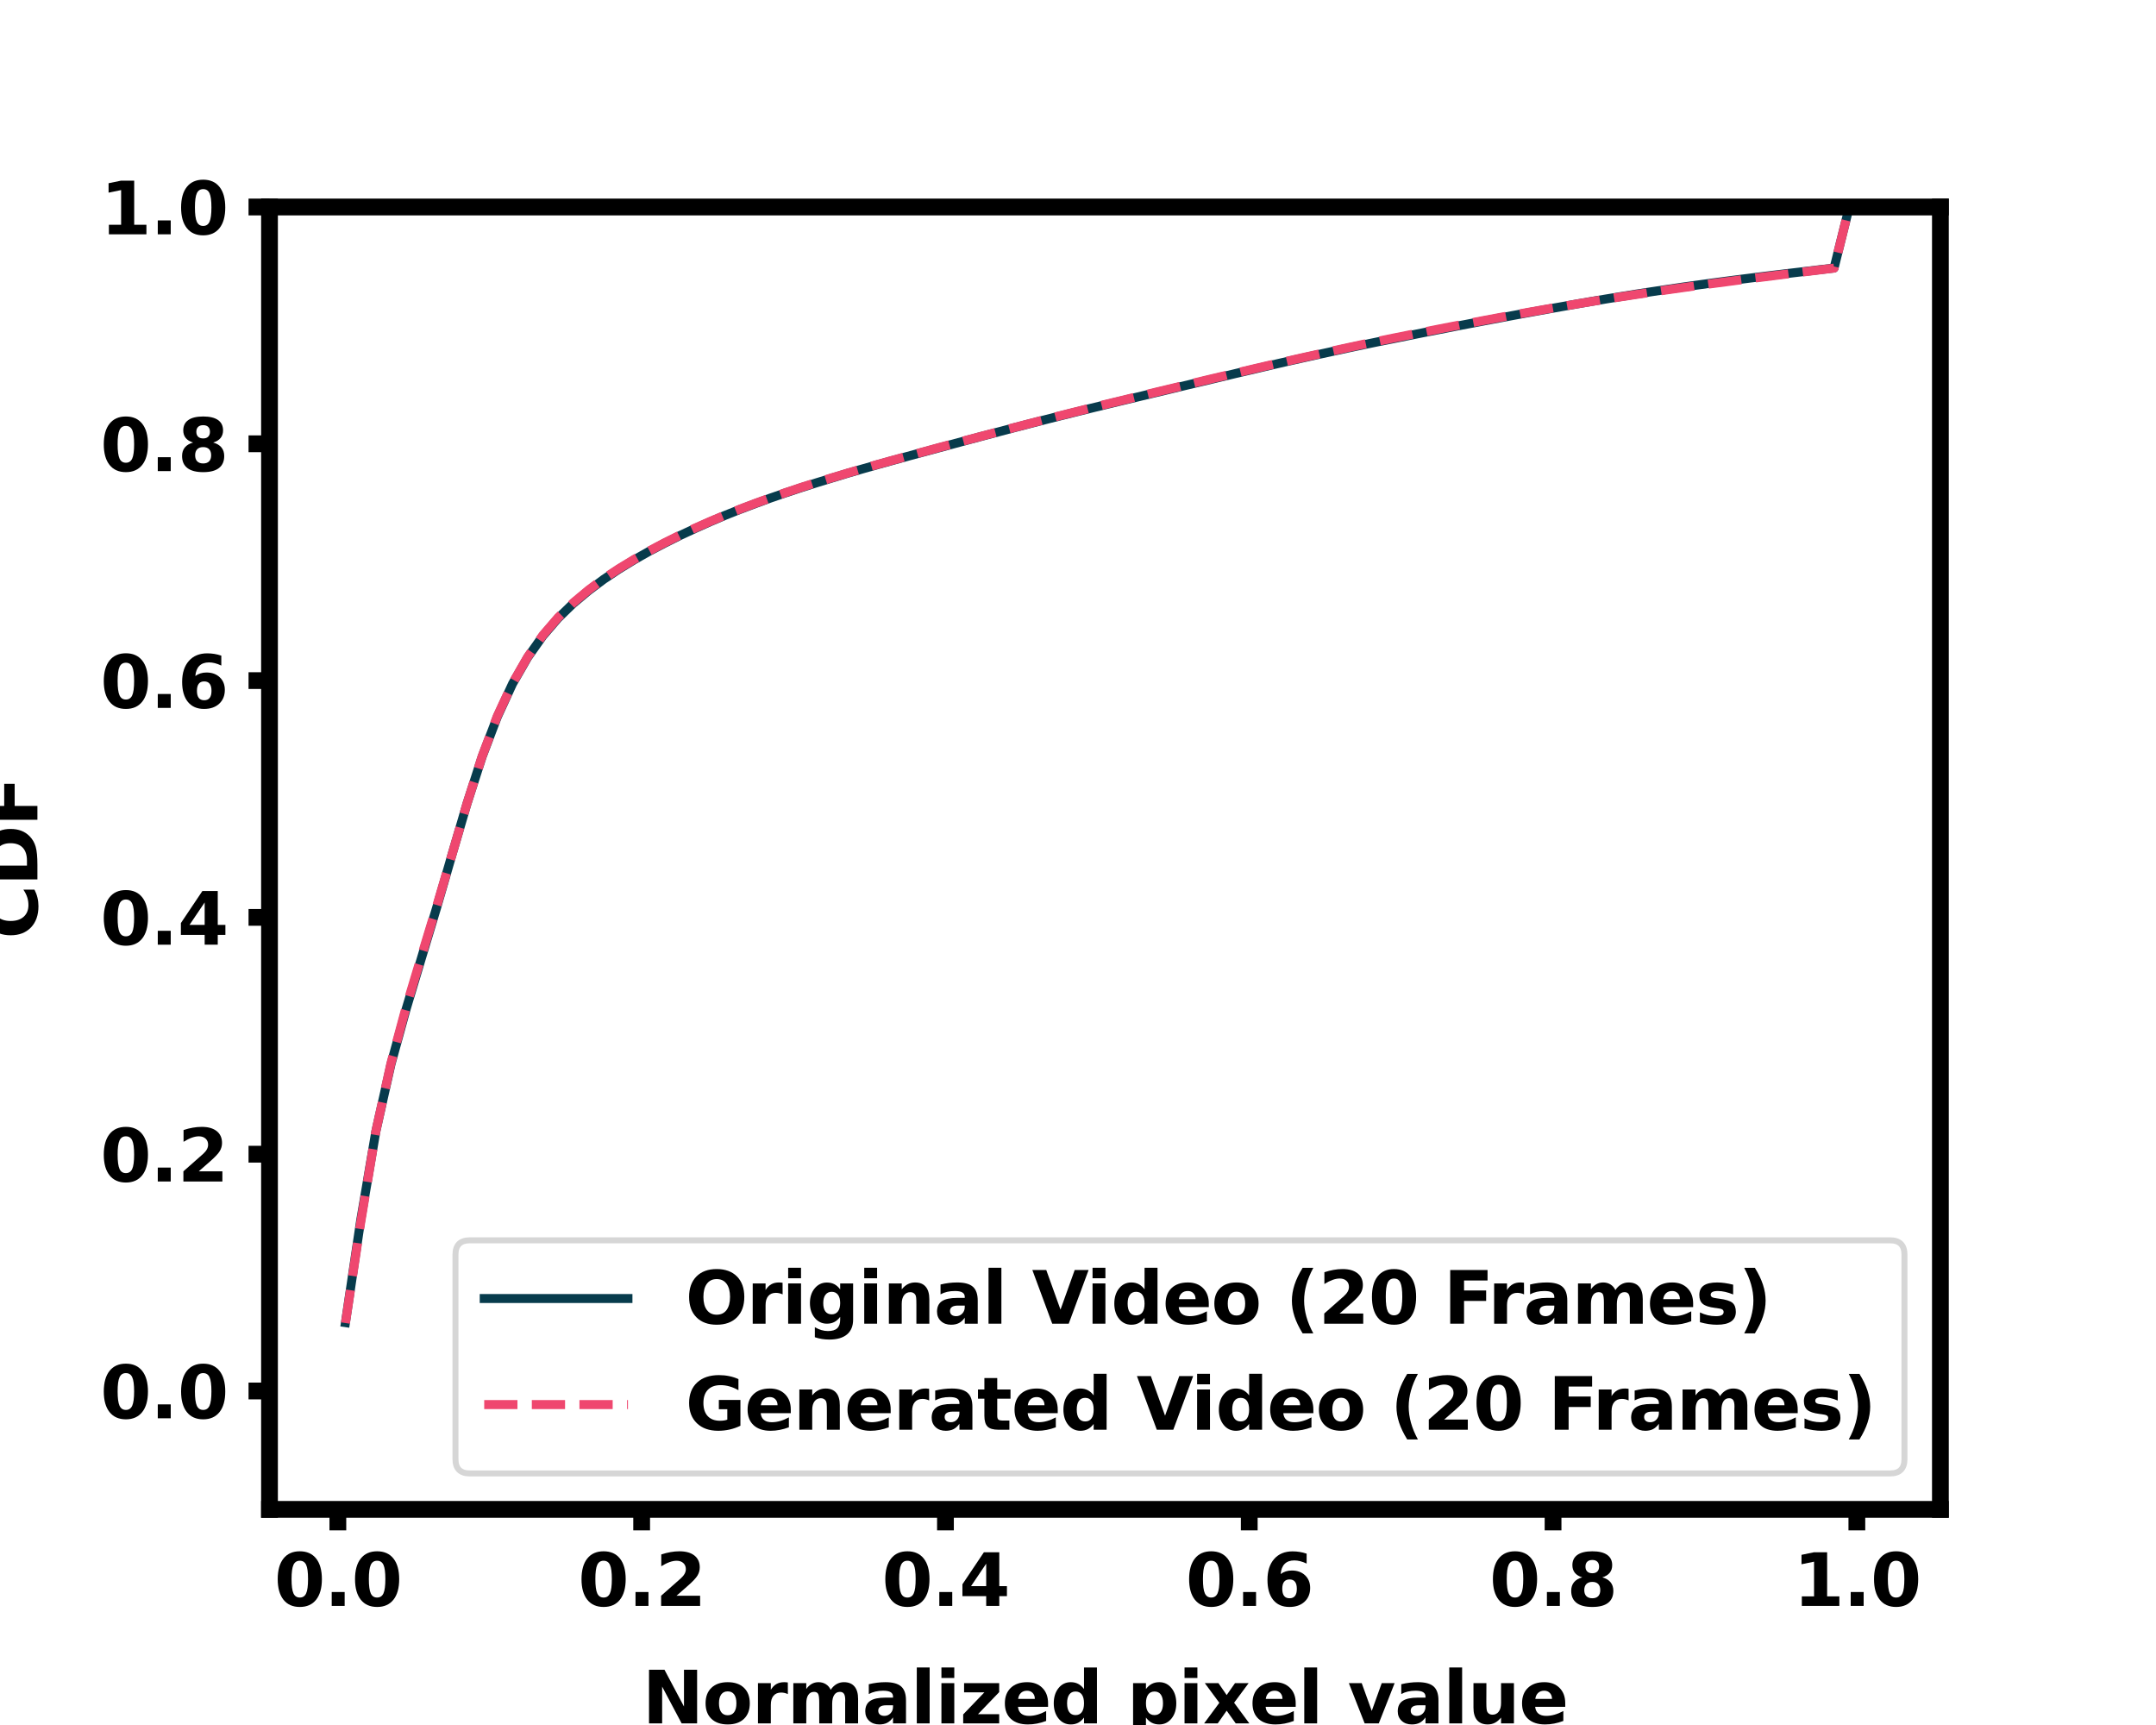 <?xml version="1.0" encoding="utf-8" standalone="no"?>
<!DOCTYPE svg PUBLIC "-//W3C//DTD SVG 1.1//EN"
  "http://www.w3.org/Graphics/SVG/1.1/DTD/svg11.dtd">
<svg height="288pt" version="1.1" viewBox="0 0 360 288" width="360pt" xmlns="http://www.w3.org/2000/svg" xmlns:xlink="http://www.w3.org/1999/xlink">
 <defs>
  <style type="text/css">*{stroke-linecap:butt;stroke-linejoin:round;}</style>
 </defs>
 <g id="figure_1">
  <g id="patch_1">
   <path d="M 0 288 
L 360 288 
L 360 0 
L 0 0 
z
" style="fill:#ffffff;"/>
  </g>
  <g id="axes_1">
   <g id="patch_2">
    <path d="M 45 252 
L 324 252 
L 324 34.56 
L 45 34.56 
z
" style="fill:#ffffff;"/>
   </g>
   <g id="matplotlib.axis_1">
    <g id="xtick_1">
     <g id="line2d_1">
      <defs>
       <path d="M 0 0 
L 0 3.5 
" id="m2e66d8869f" style="stroke:#000000;stroke-width:2.8;"/>
      </defs>
      <g>
       <use style="stroke:#000000;stroke-width:2.8;" x="56.414" xlink:href="#m2e66d8869f" y="252"/>
      </g>
     </g>
     <g id="text_1">
      <!-- 0.0 -->
      <g transform="translate(45.785 268.118)scale(0.12 -0.12)">
       <defs>
        <path d="M 2944 2338 
Q 2944 3213 2780 3570 
Q 2616 3928 2228 3928 
Q 1841 3928 1675 3570 
Q 1509 3213 1509 2338 
Q 1509 1453 1675 1090 
Q 1841 728 2228 728 
Q 2613 728 2778 1090 
Q 2944 1453 2944 2338 
z
M 4147 2328 
Q 4147 1169 3647 539 
Q 3147 -91 2228 -91 
Q 1306 -91 806 539 
Q 306 1169 306 2328 
Q 306 3491 806 4120 
Q 1306 4750 2228 4750 
Q 3147 4750 3647 4120 
Q 4147 3491 4147 2328 
z
" id="DejaVuSans-Bold-30" transform="scale(0.016)"/>
        <path d="M 653 1209 
L 1778 1209 
L 1778 0 
L 653 0 
L 653 1209 
z
" id="DejaVuSans-Bold-2e" transform="scale(0.016)"/>
       </defs>
       <use xlink:href="#DejaVuSans-Bold-30"/>
       <use x="69.58" xlink:href="#DejaVuSans-Bold-2e"/>
       <use x="107.568" xlink:href="#DejaVuSans-Bold-30"/>
      </g>
     </g>
    </g>
    <g id="xtick_2">
     <g id="line2d_2">
      <g>
       <use style="stroke:#000000;stroke-width:2.8;" x="107.141" xlink:href="#m2e66d8869f" y="252"/>
      </g>
     </g>
     <g id="text_2">
      <!-- 0.2 -->
      <g transform="translate(96.512 268.118)scale(0.12 -0.12)">
       <defs>
        <path d="M 1844 884 
L 3897 884 
L 3897 0 
L 506 0 
L 506 884 
L 2209 2388 
Q 2438 2594 2547 2791 
Q 2656 2988 2656 3200 
Q 2656 3528 2436 3728 
Q 2216 3928 1850 3928 
Q 1569 3928 1234 3808 
Q 900 3688 519 3450 
L 519 4475 
Q 925 4609 1322 4679 
Q 1719 4750 2100 4750 
Q 2938 4750 3402 4381 
Q 3866 4013 3866 3353 
Q 3866 2972 3669 2642 
Q 3472 2313 2841 1759 
L 1844 884 
z
" id="DejaVuSans-Bold-32" transform="scale(0.016)"/>
       </defs>
       <use xlink:href="#DejaVuSans-Bold-30"/>
       <use x="69.58" xlink:href="#DejaVuSans-Bold-2e"/>
       <use x="107.568" xlink:href="#DejaVuSans-Bold-32"/>
      </g>
     </g>
    </g>
    <g id="xtick_3">
     <g id="line2d_3">
      <g>
       <use style="stroke:#000000;stroke-width:2.8;" x="157.868" xlink:href="#m2e66d8869f" y="252"/>
      </g>
     </g>
     <g id="text_3">
      <!-- 0.4 -->
      <g transform="translate(147.24 268.118)scale(0.12 -0.12)">
       <defs>
        <path d="M 2356 3675 
L 1038 1722 
L 2356 1722 
L 2356 3675 
z
M 2156 4666 
L 3494 4666 
L 3494 1722 
L 4159 1722 
L 4159 850 
L 3494 850 
L 3494 0 
L 2356 0 
L 2356 850 
L 288 850 
L 288 1881 
L 2156 4666 
z
" id="DejaVuSans-Bold-34" transform="scale(0.016)"/>
       </defs>
       <use xlink:href="#DejaVuSans-Bold-30"/>
       <use x="69.58" xlink:href="#DejaVuSans-Bold-2e"/>
       <use x="107.568" xlink:href="#DejaVuSans-Bold-34"/>
      </g>
     </g>
    </g>
    <g id="xtick_4">
     <g id="line2d_4">
      <g>
       <use style="stroke:#000000;stroke-width:2.8;" x="208.595" xlink:href="#m2e66d8869f" y="252"/>
      </g>
     </g>
     <g id="text_4">
      <!-- 0.6 -->
      <g transform="translate(197.967 268.118)scale(0.12 -0.12)">
       <defs>
        <path d="M 2316 2303 
Q 2000 2303 1842 2098 
Q 1684 1894 1684 1484 
Q 1684 1075 1842 870 
Q 2000 666 2316 666 
Q 2634 666 2792 870 
Q 2950 1075 2950 1484 
Q 2950 1894 2792 2098 
Q 2634 2303 2316 2303 
z
M 3803 4544 
L 3803 3681 
Q 3506 3822 3243 3889 
Q 2981 3956 2731 3956 
Q 2194 3956 1894 3657 
Q 1594 3359 1544 2772 
Q 1750 2925 1990 3001 
Q 2231 3078 2516 3078 
Q 3231 3078 3670 2659 
Q 4109 2241 4109 1563 
Q 4109 813 3618 361 
Q 3128 -91 2303 -91 
Q 1394 -91 895 523 
Q 397 1138 397 2266 
Q 397 3422 980 4083 
Q 1563 4744 2578 4744 
Q 2900 4744 3203 4694 
Q 3506 4644 3803 4544 
z
" id="DejaVuSans-Bold-36" transform="scale(0.016)"/>
       </defs>
       <use xlink:href="#DejaVuSans-Bold-30"/>
       <use x="69.58" xlink:href="#DejaVuSans-Bold-2e"/>
       <use x="107.568" xlink:href="#DejaVuSans-Bold-36"/>
      </g>
     </g>
    </g>
    <g id="xtick_5">
     <g id="line2d_5">
      <g>
       <use style="stroke:#000000;stroke-width:2.8;" x="259.323" xlink:href="#m2e66d8869f" y="252"/>
      </g>
     </g>
     <g id="text_5">
      <!-- 0.8 -->
      <g transform="translate(248.694 268.118)scale(0.12 -0.12)">
       <defs>
        <path d="M 2228 2088 
Q 1891 2088 1709 1903 
Q 1528 1719 1528 1375 
Q 1528 1031 1709 848 
Q 1891 666 2228 666 
Q 2563 666 2741 848 
Q 2919 1031 2919 1375 
Q 2919 1722 2741 1905 
Q 2563 2088 2228 2088 
z
M 1350 2484 
Q 925 2613 709 2878 
Q 494 3144 494 3541 
Q 494 4131 934 4440 
Q 1375 4750 2228 4750 
Q 3075 4750 3515 4442 
Q 3956 4134 3956 3541 
Q 3956 3144 3739 2878 
Q 3522 2613 3097 2484 
Q 3572 2353 3814 2058 
Q 4056 1763 4056 1313 
Q 4056 619 3595 264 
Q 3134 -91 2228 -91 
Q 1319 -91 855 264 
Q 391 619 391 1313 
Q 391 1763 633 2058 
Q 875 2353 1350 2484 
z
M 1631 3419 
Q 1631 3141 1786 2991 
Q 1941 2841 2228 2841 
Q 2509 2841 2662 2991 
Q 2816 3141 2816 3419 
Q 2816 3697 2662 3845 
Q 2509 3994 2228 3994 
Q 1941 3994 1786 3844 
Q 1631 3694 1631 3419 
z
" id="DejaVuSans-Bold-38" transform="scale(0.016)"/>
       </defs>
       <use xlink:href="#DejaVuSans-Bold-30"/>
       <use x="69.58" xlink:href="#DejaVuSans-Bold-2e"/>
       <use x="107.568" xlink:href="#DejaVuSans-Bold-38"/>
      </g>
     </g>
    </g>
    <g id="xtick_6">
     <g id="line2d_6">
      <g>
       <use style="stroke:#000000;stroke-width:2.8;" x="310.05" xlink:href="#m2e66d8869f" y="252"/>
      </g>
     </g>
     <g id="text_6">
      <!-- 1.0 -->
      <g transform="translate(299.422 268.118)scale(0.12 -0.12)">
       <defs>
        <path d="M 750 831 
L 1813 831 
L 1813 3847 
L 722 3622 
L 722 4441 
L 1806 4666 
L 2950 4666 
L 2950 831 
L 4013 831 
L 4013 0 
L 750 0 
L 750 831 
z
" id="DejaVuSans-Bold-31" transform="scale(0.016)"/>
       </defs>
       <use xlink:href="#DejaVuSans-Bold-31"/>
       <use x="69.58" xlink:href="#DejaVuSans-Bold-2e"/>
       <use x="107.568" xlink:href="#DejaVuSans-Bold-30"/>
      </g>
     </g>
    </g>
    <g id="text_7">
     <!-- Normalized pixel value -->
     <g transform="translate(107.243 287.732)scale(0.12 -0.12)">
      <defs>
       <path d="M 588 4666 
L 1931 4666 
L 3628 1466 
L 3628 4666 
L 4769 4666 
L 4769 0 
L 3425 0 
L 1728 3200 
L 1728 0 
L 588 0 
L 588 4666 
z
" id="DejaVuSans-Bold-4e" transform="scale(0.016)"/>
       <path d="M 2203 2784 
Q 1831 2784 1636 2517 
Q 1441 2250 1441 1747 
Q 1441 1244 1636 976 
Q 1831 709 2203 709 
Q 2569 709 2762 976 
Q 2956 1244 2956 1747 
Q 2956 2250 2762 2517 
Q 2569 2784 2203 2784 
z
M 2203 3584 
Q 3106 3584 3614 3096 
Q 4122 2609 4122 1747 
Q 4122 884 3614 396 
Q 3106 -91 2203 -91 
Q 1297 -91 786 396 
Q 275 884 275 1747 
Q 275 2609 786 3096 
Q 1297 3584 2203 3584 
z
" id="DejaVuSans-Bold-6f" transform="scale(0.016)"/>
       <path d="M 3138 2547 
Q 2991 2616 2845 2648 
Q 2700 2681 2553 2681 
Q 2122 2681 1889 2404 
Q 1656 2128 1656 1613 
L 1656 0 
L 538 0 
L 538 3500 
L 1656 3500 
L 1656 2925 
Q 1872 3269 2151 3426 
Q 2431 3584 2822 3584 
Q 2878 3584 2943 3579 
Q 3009 3575 3134 3559 
L 3138 2547 
z
" id="DejaVuSans-Bold-72" transform="scale(0.016)"/>
       <path d="M 3781 2919 
Q 3994 3244 4286 3414 
Q 4578 3584 4928 3584 
Q 5531 3584 5847 3212 
Q 6163 2841 6163 2131 
L 6163 0 
L 5038 0 
L 5038 1825 
Q 5041 1866 5042 1909 
Q 5044 1953 5044 2034 
Q 5044 2406 4934 2573 
Q 4825 2741 4581 2741 
Q 4263 2741 4089 2478 
Q 3916 2216 3909 1719 
L 3909 0 
L 2784 0 
L 2784 1825 
Q 2784 2406 2684 2573 
Q 2584 2741 2328 2741 
Q 2006 2741 1831 2477 
Q 1656 2213 1656 1722 
L 1656 0 
L 531 0 
L 531 3500 
L 1656 3500 
L 1656 2988 
Q 1863 3284 2130 3434 
Q 2397 3584 2719 3584 
Q 3081 3584 3359 3409 
Q 3638 3234 3781 2919 
z
" id="DejaVuSans-Bold-6d" transform="scale(0.016)"/>
       <path d="M 2106 1575 
Q 1756 1575 1579 1456 
Q 1403 1338 1403 1106 
Q 1403 894 1545 773 
Q 1688 653 1941 653 
Q 2256 653 2472 879 
Q 2688 1106 2688 1447 
L 2688 1575 
L 2106 1575 
z
M 3816 1997 
L 3816 0 
L 2688 0 
L 2688 519 
Q 2463 200 2181 54 
Q 1900 -91 1497 -91 
Q 953 -91 614 226 
Q 275 544 275 1050 
Q 275 1666 698 1953 
Q 1122 2241 2028 2241 
L 2688 2241 
L 2688 2328 
Q 2688 2594 2478 2717 
Q 2269 2841 1825 2841 
Q 1466 2841 1156 2769 
Q 847 2697 581 2553 
L 581 3406 
Q 941 3494 1303 3539 
Q 1666 3584 2028 3584 
Q 2975 3584 3395 3211 
Q 3816 2838 3816 1997 
z
" id="DejaVuSans-Bold-61" transform="scale(0.016)"/>
       <path d="M 538 4863 
L 1656 4863 
L 1656 0 
L 538 0 
L 538 4863 
z
" id="DejaVuSans-Bold-6c" transform="scale(0.016)"/>
       <path d="M 538 3500 
L 1656 3500 
L 1656 0 
L 538 0 
L 538 3500 
z
M 538 4863 
L 1656 4863 
L 1656 3950 
L 538 3950 
L 538 4863 
z
" id="DejaVuSans-Bold-69" transform="scale(0.016)"/>
       <path d="M 366 3500 
L 3419 3500 
L 3419 2719 
L 1575 800 
L 3419 800 
L 3419 0 
L 288 0 
L 288 781 
L 2131 2700 
L 366 2700 
L 366 3500 
z
" id="DejaVuSans-Bold-7a" transform="scale(0.016)"/>
       <path d="M 4031 1759 
L 4031 1441 
L 1416 1441 
Q 1456 1047 1700 850 
Q 1944 653 2381 653 
Q 2734 653 3104 758 
Q 3475 863 3866 1075 
L 3866 213 
Q 3469 63 3072 -14 
Q 2675 -91 2278 -91 
Q 1328 -91 801 392 
Q 275 875 275 1747 
Q 275 2603 792 3093 
Q 1309 3584 2216 3584 
Q 3041 3584 3536 3087 
Q 4031 2591 4031 1759 
z
M 2881 2131 
Q 2881 2450 2695 2645 
Q 2509 2841 2209 2841 
Q 1884 2841 1681 2658 
Q 1478 2475 1428 2131 
L 2881 2131 
z
" id="DejaVuSans-Bold-65" transform="scale(0.016)"/>
       <path d="M 2919 2988 
L 2919 4863 
L 4044 4863 
L 4044 0 
L 2919 0 
L 2919 506 
Q 2688 197 2409 53 
Q 2131 -91 1766 -91 
Q 1119 -91 703 423 
Q 288 938 288 1747 
Q 288 2556 703 3070 
Q 1119 3584 1766 3584 
Q 2128 3584 2408 3439 
Q 2688 3294 2919 2988 
z
M 2181 722 
Q 2541 722 2730 984 
Q 2919 1247 2919 1747 
Q 2919 2247 2730 2509 
Q 2541 2772 2181 2772 
Q 1825 2772 1636 2509 
Q 1447 2247 1447 1747 
Q 1447 1247 1636 984 
Q 1825 722 2181 722 
z
" id="DejaVuSans-Bold-64" transform="scale(0.016)"/>
       <path id="DejaVuSans-Bold-20" transform="scale(0.016)"/>
       <path d="M 1656 506 
L 1656 -1331 
L 538 -1331 
L 538 3500 
L 1656 3500 
L 1656 2988 
Q 1888 3294 2169 3439 
Q 2450 3584 2816 3584 
Q 3463 3584 3878 3070 
Q 4294 2556 4294 1747 
Q 4294 938 3878 423 
Q 3463 -91 2816 -91 
Q 2450 -91 2169 54 
Q 1888 200 1656 506 
z
M 2400 2772 
Q 2041 2772 1848 2508 
Q 1656 2244 1656 1747 
Q 1656 1250 1848 986 
Q 2041 722 2400 722 
Q 2759 722 2948 984 
Q 3138 1247 3138 1747 
Q 3138 2247 2948 2509 
Q 2759 2772 2400 2772 
z
" id="DejaVuSans-Bold-70" transform="scale(0.016)"/>
       <path d="M 1422 1791 
L 159 3500 
L 1344 3500 
L 2059 2463 
L 2784 3500 
L 3969 3500 
L 2706 1797 
L 4031 0 
L 2847 0 
L 2059 1106 
L 1281 0 
L 97 0 
L 1422 1791 
z
" id="DejaVuSans-Bold-78" transform="scale(0.016)"/>
       <path d="M 97 3500 
L 1216 3500 
L 2088 1081 
L 2956 3500 
L 4078 3500 
L 2700 0 
L 1472 0 
L 97 3500 
z
" id="DejaVuSans-Bold-76" transform="scale(0.016)"/>
       <path d="M 500 1363 
L 500 3500 
L 1625 3500 
L 1625 3150 
Q 1625 2866 1622 2436 
Q 1619 2006 1619 1863 
Q 1619 1441 1641 1255 
Q 1663 1069 1716 984 
Q 1784 875 1895 815 
Q 2006 756 2150 756 
Q 2500 756 2700 1025 
Q 2900 1294 2900 1772 
L 2900 3500 
L 4019 3500 
L 4019 0 
L 2900 0 
L 2900 506 
Q 2647 200 2364 54 
Q 2081 -91 1741 -91 
Q 1134 -91 817 281 
Q 500 653 500 1363 
z
" id="DejaVuSans-Bold-75" transform="scale(0.016)"/>
      </defs>
      <use xlink:href="#DejaVuSans-Bold-4e"/>
      <use x="83.691" xlink:href="#DejaVuSans-Bold-6f"/>
      <use x="152.393" xlink:href="#DejaVuSans-Bold-72"/>
      <use x="201.709" xlink:href="#DejaVuSans-Bold-6d"/>
      <use x="305.908" xlink:href="#DejaVuSans-Bold-61"/>
      <use x="373.389" xlink:href="#DejaVuSans-Bold-6c"/>
      <use x="407.666" xlink:href="#DejaVuSans-Bold-69"/>
      <use x="441.943" xlink:href="#DejaVuSans-Bold-7a"/>
      <use x="500.146" xlink:href="#DejaVuSans-Bold-65"/>
      <use x="567.969" xlink:href="#DejaVuSans-Bold-64"/>
      <use x="639.551" xlink:href="#DejaVuSans-Bold-20"/>
      <use x="674.365" xlink:href="#DejaVuSans-Bold-70"/>
      <use x="745.947" xlink:href="#DejaVuSans-Bold-69"/>
      <use x="780.225" xlink:href="#DejaVuSans-Bold-78"/>
      <use x="844.727" xlink:href="#DejaVuSans-Bold-65"/>
      <use x="912.549" xlink:href="#DejaVuSans-Bold-6c"/>
      <use x="946.826" xlink:href="#DejaVuSans-Bold-20"/>
      <use x="981.641" xlink:href="#DejaVuSans-Bold-76"/>
      <use x="1046.826" xlink:href="#DejaVuSans-Bold-61"/>
      <use x="1114.307" xlink:href="#DejaVuSans-Bold-6c"/>
      <use x="1148.584" xlink:href="#DejaVuSans-Bold-75"/>
      <use x="1219.775" xlink:href="#DejaVuSans-Bold-65"/>
     </g>
    </g>
   </g>
   <g id="matplotlib.axis_2">
    <g id="ytick_1">
     <g id="line2d_7">
      <defs>
       <path d="M 0 0 
L -3.5 0 
" id="m5d53ce5485" style="stroke:#000000;stroke-width:2.8;"/>
      </defs>
      <g>
       <use style="stroke:#000000;stroke-width:2.8;" x="45" xlink:href="#m5d53ce5485" y="232.233"/>
      </g>
     </g>
     <g id="text_8">
      <!-- 0.0 -->
      <g transform="translate(16.743 236.792)scale(0.12 -0.12)">
       <use xlink:href="#DejaVuSans-Bold-30"/>
       <use x="69.58" xlink:href="#DejaVuSans-Bold-2e"/>
       <use x="107.568" xlink:href="#DejaVuSans-Bold-30"/>
      </g>
     </g>
    </g>
    <g id="ytick_2">
     <g id="line2d_8">
      <g>
       <use style="stroke:#000000;stroke-width:2.8;" x="45" xlink:href="#m5d53ce5485" y="192.698"/>
      </g>
     </g>
     <g id="text_9">
      <!-- 0.2 -->
      <g transform="translate(16.743 197.257)scale(0.12 -0.12)">
       <use xlink:href="#DejaVuSans-Bold-30"/>
       <use x="69.58" xlink:href="#DejaVuSans-Bold-2e"/>
       <use x="107.568" xlink:href="#DejaVuSans-Bold-32"/>
      </g>
     </g>
    </g>
    <g id="ytick_3">
     <g id="line2d_9">
      <g>
       <use style="stroke:#000000;stroke-width:2.8;" x="45" xlink:href="#m5d53ce5485" y="153.164"/>
      </g>
     </g>
     <g id="text_10">
      <!-- 0.4 -->
      <g transform="translate(16.743 157.723)scale(0.12 -0.12)">
       <use xlink:href="#DejaVuSans-Bold-30"/>
       <use x="69.58" xlink:href="#DejaVuSans-Bold-2e"/>
       <use x="107.568" xlink:href="#DejaVuSans-Bold-34"/>
      </g>
     </g>
    </g>
    <g id="ytick_4">
     <g id="line2d_10">
      <g>
       <use style="stroke:#000000;stroke-width:2.8;" x="45" xlink:href="#m5d53ce5485" y="113.629"/>
      </g>
     </g>
     <g id="text_11">
      <!-- 0.6 -->
      <g transform="translate(16.743 118.188)scale(0.12 -0.12)">
       <use xlink:href="#DejaVuSans-Bold-30"/>
       <use x="69.58" xlink:href="#DejaVuSans-Bold-2e"/>
       <use x="107.568" xlink:href="#DejaVuSans-Bold-36"/>
      </g>
     </g>
    </g>
    <g id="ytick_5">
     <g id="line2d_11">
      <g>
       <use style="stroke:#000000;stroke-width:2.8;" x="45" xlink:href="#m5d53ce5485" y="74.095"/>
      </g>
     </g>
     <g id="text_12">
      <!-- 0.8 -->
      <g transform="translate(16.743 78.654)scale(0.12 -0.12)">
       <use xlink:href="#DejaVuSans-Bold-30"/>
       <use x="69.58" xlink:href="#DejaVuSans-Bold-2e"/>
       <use x="107.568" xlink:href="#DejaVuSans-Bold-38"/>
      </g>
     </g>
    </g>
    <g id="ytick_6">
     <g id="line2d_12">
      <g>
       <use style="stroke:#000000;stroke-width:2.8;" x="45" xlink:href="#m5d53ce5485" y="34.56"/>
      </g>
     </g>
     <g id="text_13">
      <!-- 1.0 -->
      <g transform="translate(16.743 39.119)scale(0.12 -0.12)">
       <use xlink:href="#DejaVuSans-Bold-31"/>
       <use x="69.58" xlink:href="#DejaVuSans-Bold-2e"/>
       <use x="107.568" xlink:href="#DejaVuSans-Bold-30"/>
      </g>
     </g>
    </g>
    <g id="text_14">
     <!-- CDF -->
     <g transform="translate(6.247 156.763)rotate(-90)scale(0.12 -0.12)">
      <defs>
       <path d="M 4288 256 
Q 3956 84 3597 -3 
Q 3238 -91 2847 -91 
Q 1681 -91 1000 561 
Q 319 1213 319 2328 
Q 319 3447 1000 4098 
Q 1681 4750 2847 4750 
Q 3238 4750 3597 4662 
Q 3956 4575 4288 4403 
L 4288 3438 
Q 3953 3666 3628 3772 
Q 3303 3878 2944 3878 
Q 2300 3878 1931 3465 
Q 1563 3053 1563 2328 
Q 1563 1606 1931 1193 
Q 2300 781 2944 781 
Q 3303 781 3628 887 
Q 3953 994 4288 1222 
L 4288 256 
z
" id="DejaVuSans-Bold-43" transform="scale(0.016)"/>
       <path d="M 1791 3756 
L 1791 909 
L 2222 909 
Q 2959 909 3348 1275 
Q 3738 1641 3738 2338 
Q 3738 3031 3350 3393 
Q 2963 3756 2222 3756 
L 1791 3756 
z
M 588 4666 
L 1856 4666 
Q 2919 4666 3439 4514 
Q 3959 4363 4331 4000 
Q 4659 3684 4818 3271 
Q 4978 2859 4978 2338 
Q 4978 1809 4818 1395 
Q 4659 981 4331 666 
Q 3956 303 3431 151 
Q 2906 0 1856 0 
L 588 0 
L 588 4666 
z
" id="DejaVuSans-Bold-44" transform="scale(0.016)"/>
       <path d="M 588 4666 
L 3834 4666 
L 3834 3756 
L 1791 3756 
L 1791 2888 
L 3713 2888 
L 3713 1978 
L 1791 1978 
L 1791 0 
L 588 0 
L 588 4666 
z
" id="DejaVuSans-Bold-46" transform="scale(0.016)"/>
      </defs>
      <use xlink:href="#DejaVuSans-Bold-43"/>
      <use x="73.389" xlink:href="#DejaVuSans-Bold-44"/>
      <use x="156.396" xlink:href="#DejaVuSans-Bold-46"/>
     </g>
    </g>
   </g>
   <g id="line2d_13">
    <path clip-path="url(#p7f058dfcca)" d="M 57.682 220.822 
L 60.218 203.787 
L 62.755 188.908 
L 65.291 177.642 
L 67.827 168.43 
L 70.364 159.979 
L 72.9 151.566 
L 75.436 142.813 
L 77.973 134.183 
L 80.509 126.319 
L 83.045 119.66 
L 85.582 114.151 
L 88.118 109.74 
L 90.655 106.152 
L 93.191 103.203 
L 95.727 100.746 
L 98.264 98.62 
L 100.8 96.725 
L 103.336 95.029 
L 105.873 93.475 
L 108.409 92.038 
L 110.945 90.702 
L 113.482 89.435 
L 116.018 88.254 
L 118.555 87.115 
L 121.091 86.034 
L 123.627 85.023 
L 126.164 84.062 
L 128.7 83.136 
L 131.236 82.261 
L 133.773 81.421 
L 136.309 80.616 
L 138.845 79.833 
L 141.382 79.057 
L 143.918 78.32 
L 146.455 77.597 
L 148.991 76.893 
L 151.527 76.196 
L 154.064 75.503 
L 156.6 74.818 
L 159.136 74.136 
L 161.673 73.444 
L 164.209 72.765 
L 166.745 72.103 
L 169.282 71.425 
L 171.818 70.768 
L 174.355 70.114 
L 176.891 69.471 
L 179.427 68.839 
L 181.964 68.212 
L 184.5 67.59 
L 187.036 66.976 
L 189.573 66.371 
L 192.109 65.758 
L 194.645 65.155 
L 197.182 64.54 
L 199.718 63.938 
L 202.255 63.331 
L 204.791 62.727 
L 207.327 62.121 
L 209.864 61.528 
L 212.4 60.933 
L 214.936 60.348 
L 217.473 59.776 
L 220.009 59.215 
L 222.545 58.66 
L 225.082 58.107 
L 227.618 57.573 
L 230.155 57.05 
L 232.691 56.544 
L 235.227 56.032 
L 237.764 55.524 
L 240.3 55.027 
L 242.836 54.529 
L 245.373 54.042 
L 247.909 53.558 
L 250.445 53.082 
L 252.982 52.608 
L 255.518 52.14 
L 258.055 51.679 
L 260.591 51.229 
L 263.127 50.78 
L 265.664 50.341 
L 268.2 49.912 
L 270.736 49.5 
L 273.273 49.09 
L 275.809 48.699 
L 278.345 48.318 
L 280.882 47.945 
L 283.418 47.591 
L 285.955 47.242 
L 288.491 46.908 
L 291.027 46.58 
L 293.564 46.261 
L 296.1 45.949 
L 298.636 45.644 
L 301.173 45.344 
L 303.709 45.044 
L 306.245 44.747 
L 308.782 34.56 
L 311.318 34.56 
" style="fill:none;stroke:#073b4c;stroke-linecap:square;stroke-width:1.5;"/>
   </g>
   <g id="line2d_14">
    <path clip-path="url(#p7f058dfcca)" d="M 57.682 220.888 
L 60.218 204.162 
L 62.755 188.908 
L 65.291 177.468 
L 67.827 168.101 
L 70.364 159.672 
L 72.9 151.366 
L 75.436 142.804 
L 77.973 134.16 
L 80.509 126.253 
L 83.045 119.537 
L 85.582 114.075 
L 88.118 109.665 
L 90.655 106.033 
L 93.191 103.09 
L 95.727 100.624 
L 98.264 98.51 
L 100.8 96.608 
L 103.336 94.942 
L 105.873 93.403 
L 108.409 91.975 
L 110.945 90.631 
L 113.482 89.369 
L 116.018 88.185 
L 118.555 87.061 
L 121.091 85.996 
L 123.627 84.974 
L 126.164 84.015 
L 128.7 83.094 
L 131.236 82.223 
L 133.773 81.372 
L 136.309 80.567 
L 138.845 79.787 
L 141.382 79.028 
L 143.918 78.283 
L 146.455 77.563 
L 148.991 76.858 
L 151.527 76.16 
L 154.064 75.466 
L 156.6 74.773 
L 159.136 74.09 
L 161.673 73.412 
L 164.209 72.747 
L 166.745 72.07 
L 169.282 71.399 
L 171.818 70.739 
L 174.355 70.086 
L 176.891 69.428 
L 179.427 68.792 
L 181.964 68.164 
L 184.5 67.533 
L 187.036 66.923 
L 189.573 66.304 
L 192.109 65.692 
L 194.645 65.085 
L 197.182 64.478 
L 199.718 63.86 
L 202.255 63.256 
L 204.791 62.66 
L 207.327 62.058 
L 209.864 61.458 
L 212.4 60.873 
L 214.936 60.293 
L 217.473 59.719 
L 220.009 59.157 
L 222.545 58.583 
L 225.082 58.032 
L 227.618 57.486 
L 230.155 56.964 
L 232.691 56.44 
L 235.227 55.932 
L 237.764 55.428 
L 240.3 54.927 
L 242.836 54.434 
L 245.373 53.953 
L 247.909 53.475 
L 250.445 53.003 
L 252.982 52.542 
L 255.518 52.083 
L 258.055 51.64 
L 260.591 51.204 
L 263.127 50.777 
L 265.664 50.354 
L 268.2 49.94 
L 270.736 49.541 
L 273.273 49.158 
L 275.809 48.774 
L 278.345 48.397 
L 280.882 48.036 
L 283.418 47.685 
L 285.955 47.344 
L 288.491 47.009 
L 291.027 46.677 
L 293.564 46.353 
L 296.1 46.034 
L 298.636 45.716 
L 301.173 45.394 
L 303.709 45.08 
L 306.245 44.765 
L 308.782 34.56 
L 311.318 34.56 
" style="fill:none;stroke:#ef476f;stroke-dasharray:5.55,2.4;stroke-dashoffset:0;stroke-width:1.5;"/>
   </g>
   <g id="patch_3">
    <path d="M 45 252 
L 45 34.56 
" style="fill:none;stroke:#000000;stroke-linecap:square;stroke-linejoin:miter;stroke-width:2.8;"/>
   </g>
   <g id="patch_4">
    <path d="M 324 252 
L 324 34.56 
" style="fill:none;stroke:#000000;stroke-linecap:square;stroke-linejoin:miter;stroke-width:2.8;"/>
   </g>
   <g id="patch_5">
    <path d="M 45 252 
L 324 252 
" style="fill:none;stroke:#000000;stroke-linecap:square;stroke-linejoin:miter;stroke-width:2.8;"/>
   </g>
   <g id="patch_6">
    <path d="M 45 34.56 
L 324 34.56 
" style="fill:none;stroke:#000000;stroke-linecap:square;stroke-linejoin:miter;stroke-width:2.8;"/>
   </g>
   <g id="legend_1">
    <g id="patch_7">
     <path d="M 78.452 246 
L 315.6 246 
Q 318 246 318 243.6 
L 318 209.479 
Q 318 207.079 315.6 207.079 
L 78.452 207.079 
Q 76.052 207.079 76.052 209.479 
L 76.052 243.6 
Q 76.052 246 78.452 246 
z
" style="fill:#ffffff;opacity:0.8;stroke:#cccccc;stroke-linejoin:miter;"/>
    </g>
    <g id="line2d_15">
     <path d="M 80.852 216.797 
L 104.852 216.797 
" style="fill:none;stroke:#073b4c;stroke-linecap:square;stroke-width:1.5;"/>
    </g>
    <g id="line2d_16"/>
    <g id="text_15">
     <!-- Original Video (20 Frames) -->
     <g transform="translate(114.452 220.997)scale(0.12 -0.12)">
      <defs>
       <path d="M 2719 3878 
Q 2169 3878 1866 3472 
Q 1563 3066 1563 2328 
Q 1563 1594 1866 1187 
Q 2169 781 2719 781 
Q 3272 781 3575 1187 
Q 3878 1594 3878 2328 
Q 3878 3066 3575 3472 
Q 3272 3878 2719 3878 
z
M 2719 4750 
Q 3844 4750 4481 4106 
Q 5119 3463 5119 2328 
Q 5119 1197 4481 553 
Q 3844 -91 2719 -91 
Q 1597 -91 958 553 
Q 319 1197 319 2328 
Q 319 3463 958 4106 
Q 1597 4750 2719 4750 
z
" id="DejaVuSans-Bold-4f" transform="scale(0.016)"/>
       <path d="M 2919 594 
Q 2688 288 2409 144 
Q 2131 0 1766 0 
Q 1125 0 706 504 
Q 288 1009 288 1791 
Q 288 2575 706 3076 
Q 1125 3578 1766 3578 
Q 2131 3578 2409 3434 
Q 2688 3291 2919 2981 
L 2919 3500 
L 4044 3500 
L 4044 353 
Q 4044 -491 3511 -936 
Q 2978 -1381 1966 -1381 
Q 1638 -1381 1331 -1331 
Q 1025 -1281 716 -1178 
L 716 -306 
Q 1009 -475 1290 -558 
Q 1572 -641 1856 -641 
Q 2406 -641 2662 -400 
Q 2919 -159 2919 353 
L 2919 594 
z
M 2181 2772 
Q 1834 2772 1640 2515 
Q 1447 2259 1447 1791 
Q 1447 1309 1634 1061 
Q 1822 813 2181 813 
Q 2531 813 2725 1069 
Q 2919 1325 2919 1791 
Q 2919 2259 2725 2515 
Q 2531 2772 2181 2772 
z
" id="DejaVuSans-Bold-67" transform="scale(0.016)"/>
       <path d="M 4056 2131 
L 4056 0 
L 2931 0 
L 2931 347 
L 2931 1631 
Q 2931 2084 2911 2256 
Q 2891 2428 2841 2509 
Q 2775 2619 2662 2680 
Q 2550 2741 2406 2741 
Q 2056 2741 1856 2470 
Q 1656 2200 1656 1722 
L 1656 0 
L 538 0 
L 538 3500 
L 1656 3500 
L 1656 2988 
Q 1909 3294 2193 3439 
Q 2478 3584 2822 3584 
Q 3428 3584 3742 3212 
Q 4056 2841 4056 2131 
z
" id="DejaVuSans-Bold-6e" transform="scale(0.016)"/>
       <path d="M 31 4666 
L 1241 4666 
L 2478 1222 
L 3713 4666 
L 4922 4666 
L 3194 0 
L 1759 0 
L 31 4666 
z
" id="DejaVuSans-Bold-56" transform="scale(0.016)"/>
       <path d="M 2413 -844 
L 1484 -844 
Q 1006 -72 778 623 
Q 550 1319 550 2003 
Q 550 2688 779 3389 
Q 1009 4091 1484 4856 
L 2413 4856 
Q 2013 4116 1813 3408 
Q 1613 2700 1613 2009 
Q 1613 1319 1811 609 
Q 2009 -100 2413 -844 
z
" id="DejaVuSans-Bold-28" transform="scale(0.016)"/>
       <path d="M 3272 3391 
L 3272 2541 
Q 2913 2691 2578 2766 
Q 2244 2841 1947 2841 
Q 1628 2841 1473 2761 
Q 1319 2681 1319 2516 
Q 1319 2381 1436 2309 
Q 1553 2238 1856 2203 
L 2053 2175 
Q 2913 2066 3209 1816 
Q 3506 1566 3506 1031 
Q 3506 472 3093 190 
Q 2681 -91 1863 -91 
Q 1516 -91 1145 -36 
Q 775 19 384 128 
L 384 978 
Q 719 816 1070 734 
Q 1422 653 1784 653 
Q 2113 653 2278 743 
Q 2444 834 2444 1013 
Q 2444 1163 2330 1236 
Q 2216 1309 1875 1350 
L 1678 1375 
Q 931 1469 631 1722 
Q 331 1975 331 2491 
Q 331 3047 712 3315 
Q 1094 3584 1881 3584 
Q 2191 3584 2531 3537 
Q 2872 3491 3272 3391 
z
" id="DejaVuSans-Bold-73" transform="scale(0.016)"/>
       <path d="M 513 -844 
Q 913 -100 1113 609 
Q 1313 1319 1313 2009 
Q 1313 2700 1113 3408 
Q 913 4116 513 4856 
L 1441 4856 
Q 1916 4091 2145 3389 
Q 2375 2688 2375 2003 
Q 2375 1319 2147 623 
Q 1919 -72 1441 -844 
L 513 -844 
z
" id="DejaVuSans-Bold-29" transform="scale(0.016)"/>
      </defs>
      <use xlink:href="#DejaVuSans-Bold-4f"/>
      <use x="85.01" xlink:href="#DejaVuSans-Bold-72"/>
      <use x="134.326" xlink:href="#DejaVuSans-Bold-69"/>
      <use x="168.604" xlink:href="#DejaVuSans-Bold-67"/>
      <use x="240.186" xlink:href="#DejaVuSans-Bold-69"/>
      <use x="274.463" xlink:href="#DejaVuSans-Bold-6e"/>
      <use x="345.654" xlink:href="#DejaVuSans-Bold-61"/>
      <use x="413.135" xlink:href="#DejaVuSans-Bold-6c"/>
      <use x="447.412" xlink:href="#DejaVuSans-Bold-20"/>
      <use x="482.227" xlink:href="#DejaVuSans-Bold-56"/>
      <use x="557.869" xlink:href="#DejaVuSans-Bold-69"/>
      <use x="592.146" xlink:href="#DejaVuSans-Bold-64"/>
      <use x="663.729" xlink:href="#DejaVuSans-Bold-65"/>
      <use x="731.551" xlink:href="#DejaVuSans-Bold-6f"/>
      <use x="800.252" xlink:href="#DejaVuSans-Bold-20"/>
      <use x="835.066" xlink:href="#DejaVuSans-Bold-28"/>
      <use x="880.77" xlink:href="#DejaVuSans-Bold-32"/>
      <use x="950.35" xlink:href="#DejaVuSans-Bold-30"/>
      <use x="1019.93" xlink:href="#DejaVuSans-Bold-20"/>
      <use x="1054.744" xlink:href="#DejaVuSans-Bold-46"/>
      <use x="1116.68" xlink:href="#DejaVuSans-Bold-72"/>
      <use x="1165.996" xlink:href="#DejaVuSans-Bold-61"/>
      <use x="1233.477" xlink:href="#DejaVuSans-Bold-6d"/>
      <use x="1337.676" xlink:href="#DejaVuSans-Bold-65"/>
      <use x="1405.498" xlink:href="#DejaVuSans-Bold-73"/>
      <use x="1465.02" xlink:href="#DejaVuSans-Bold-29"/>
     </g>
    </g>
    <g id="line2d_17">
     <path d="M 80.852 234.504 
L 104.852 234.504 
" style="fill:none;stroke:#ef476f;stroke-dasharray:5.55,2.4;stroke-dashoffset:0;stroke-width:1.5;"/>
    </g>
    <g id="line2d_18"/>
    <g id="text_16">
     <!-- Generated Video (20 Frames) -->
     <g transform="translate(114.452 238.704)scale(0.12 -0.12)">
      <defs>
       <path d="M 4781 347 
Q 4331 128 3847 18 
Q 3363 -91 2847 -91 
Q 1681 -91 1000 561 
Q 319 1213 319 2328 
Q 319 3456 1012 4103 
Q 1706 4750 2913 4750 
Q 3378 4750 3804 4662 
Q 4231 4575 4609 4403 
L 4609 3438 
Q 4219 3659 3833 3768 
Q 3447 3878 3059 3878 
Q 2341 3878 1952 3476 
Q 1563 3075 1563 2328 
Q 1563 1588 1938 1184 
Q 2313 781 3003 781 
Q 3191 781 3352 804 
Q 3513 828 3641 878 
L 3641 1784 
L 2906 1784 
L 2906 2591 
L 4781 2591 
L 4781 347 
z
" id="DejaVuSans-Bold-47" transform="scale(0.016)"/>
       <path d="M 1759 4494 
L 1759 3500 
L 2913 3500 
L 2913 2700 
L 1759 2700 
L 1759 1216 
Q 1759 972 1856 886 
Q 1953 800 2241 800 
L 2816 800 
L 2816 0 
L 1856 0 
Q 1194 0 917 276 
Q 641 553 641 1216 
L 641 2700 
L 84 2700 
L 84 3500 
L 641 3500 
L 641 4494 
L 1759 4494 
z
" id="DejaVuSans-Bold-74" transform="scale(0.016)"/>
      </defs>
      <use xlink:href="#DejaVuSans-Bold-47"/>
      <use x="82.08" xlink:href="#DejaVuSans-Bold-65"/>
      <use x="149.902" xlink:href="#DejaVuSans-Bold-6e"/>
      <use x="221.094" xlink:href="#DejaVuSans-Bold-65"/>
      <use x="288.916" xlink:href="#DejaVuSans-Bold-72"/>
      <use x="338.232" xlink:href="#DejaVuSans-Bold-61"/>
      <use x="405.713" xlink:href="#DejaVuSans-Bold-74"/>
      <use x="453.516" xlink:href="#DejaVuSans-Bold-65"/>
      <use x="521.338" xlink:href="#DejaVuSans-Bold-64"/>
      <use x="592.92" xlink:href="#DejaVuSans-Bold-20"/>
      <use x="627.734" xlink:href="#DejaVuSans-Bold-56"/>
      <use x="703.377" xlink:href="#DejaVuSans-Bold-69"/>
      <use x="737.654" xlink:href="#DejaVuSans-Bold-64"/>
      <use x="809.236" xlink:href="#DejaVuSans-Bold-65"/>
      <use x="877.059" xlink:href="#DejaVuSans-Bold-6f"/>
      <use x="945.76" xlink:href="#DejaVuSans-Bold-20"/>
      <use x="980.574" xlink:href="#DejaVuSans-Bold-28"/>
      <use x="1026.277" xlink:href="#DejaVuSans-Bold-32"/>
      <use x="1095.857" xlink:href="#DejaVuSans-Bold-30"/>
      <use x="1165.438" xlink:href="#DejaVuSans-Bold-20"/>
      <use x="1200.252" xlink:href="#DejaVuSans-Bold-46"/>
      <use x="1262.188" xlink:href="#DejaVuSans-Bold-72"/>
      <use x="1311.504" xlink:href="#DejaVuSans-Bold-61"/>
      <use x="1378.984" xlink:href="#DejaVuSans-Bold-6d"/>
      <use x="1483.184" xlink:href="#DejaVuSans-Bold-65"/>
      <use x="1551.006" xlink:href="#DejaVuSans-Bold-73"/>
      <use x="1610.527" xlink:href="#DejaVuSans-Bold-29"/>
     </g>
    </g>
   </g>
  </g>
 </g>
 <defs>
  <clipPath id="p7f058dfcca">
   <rect height="217.44" width="279" x="45" y="34.56"/>
  </clipPath>
 </defs>
</svg>
